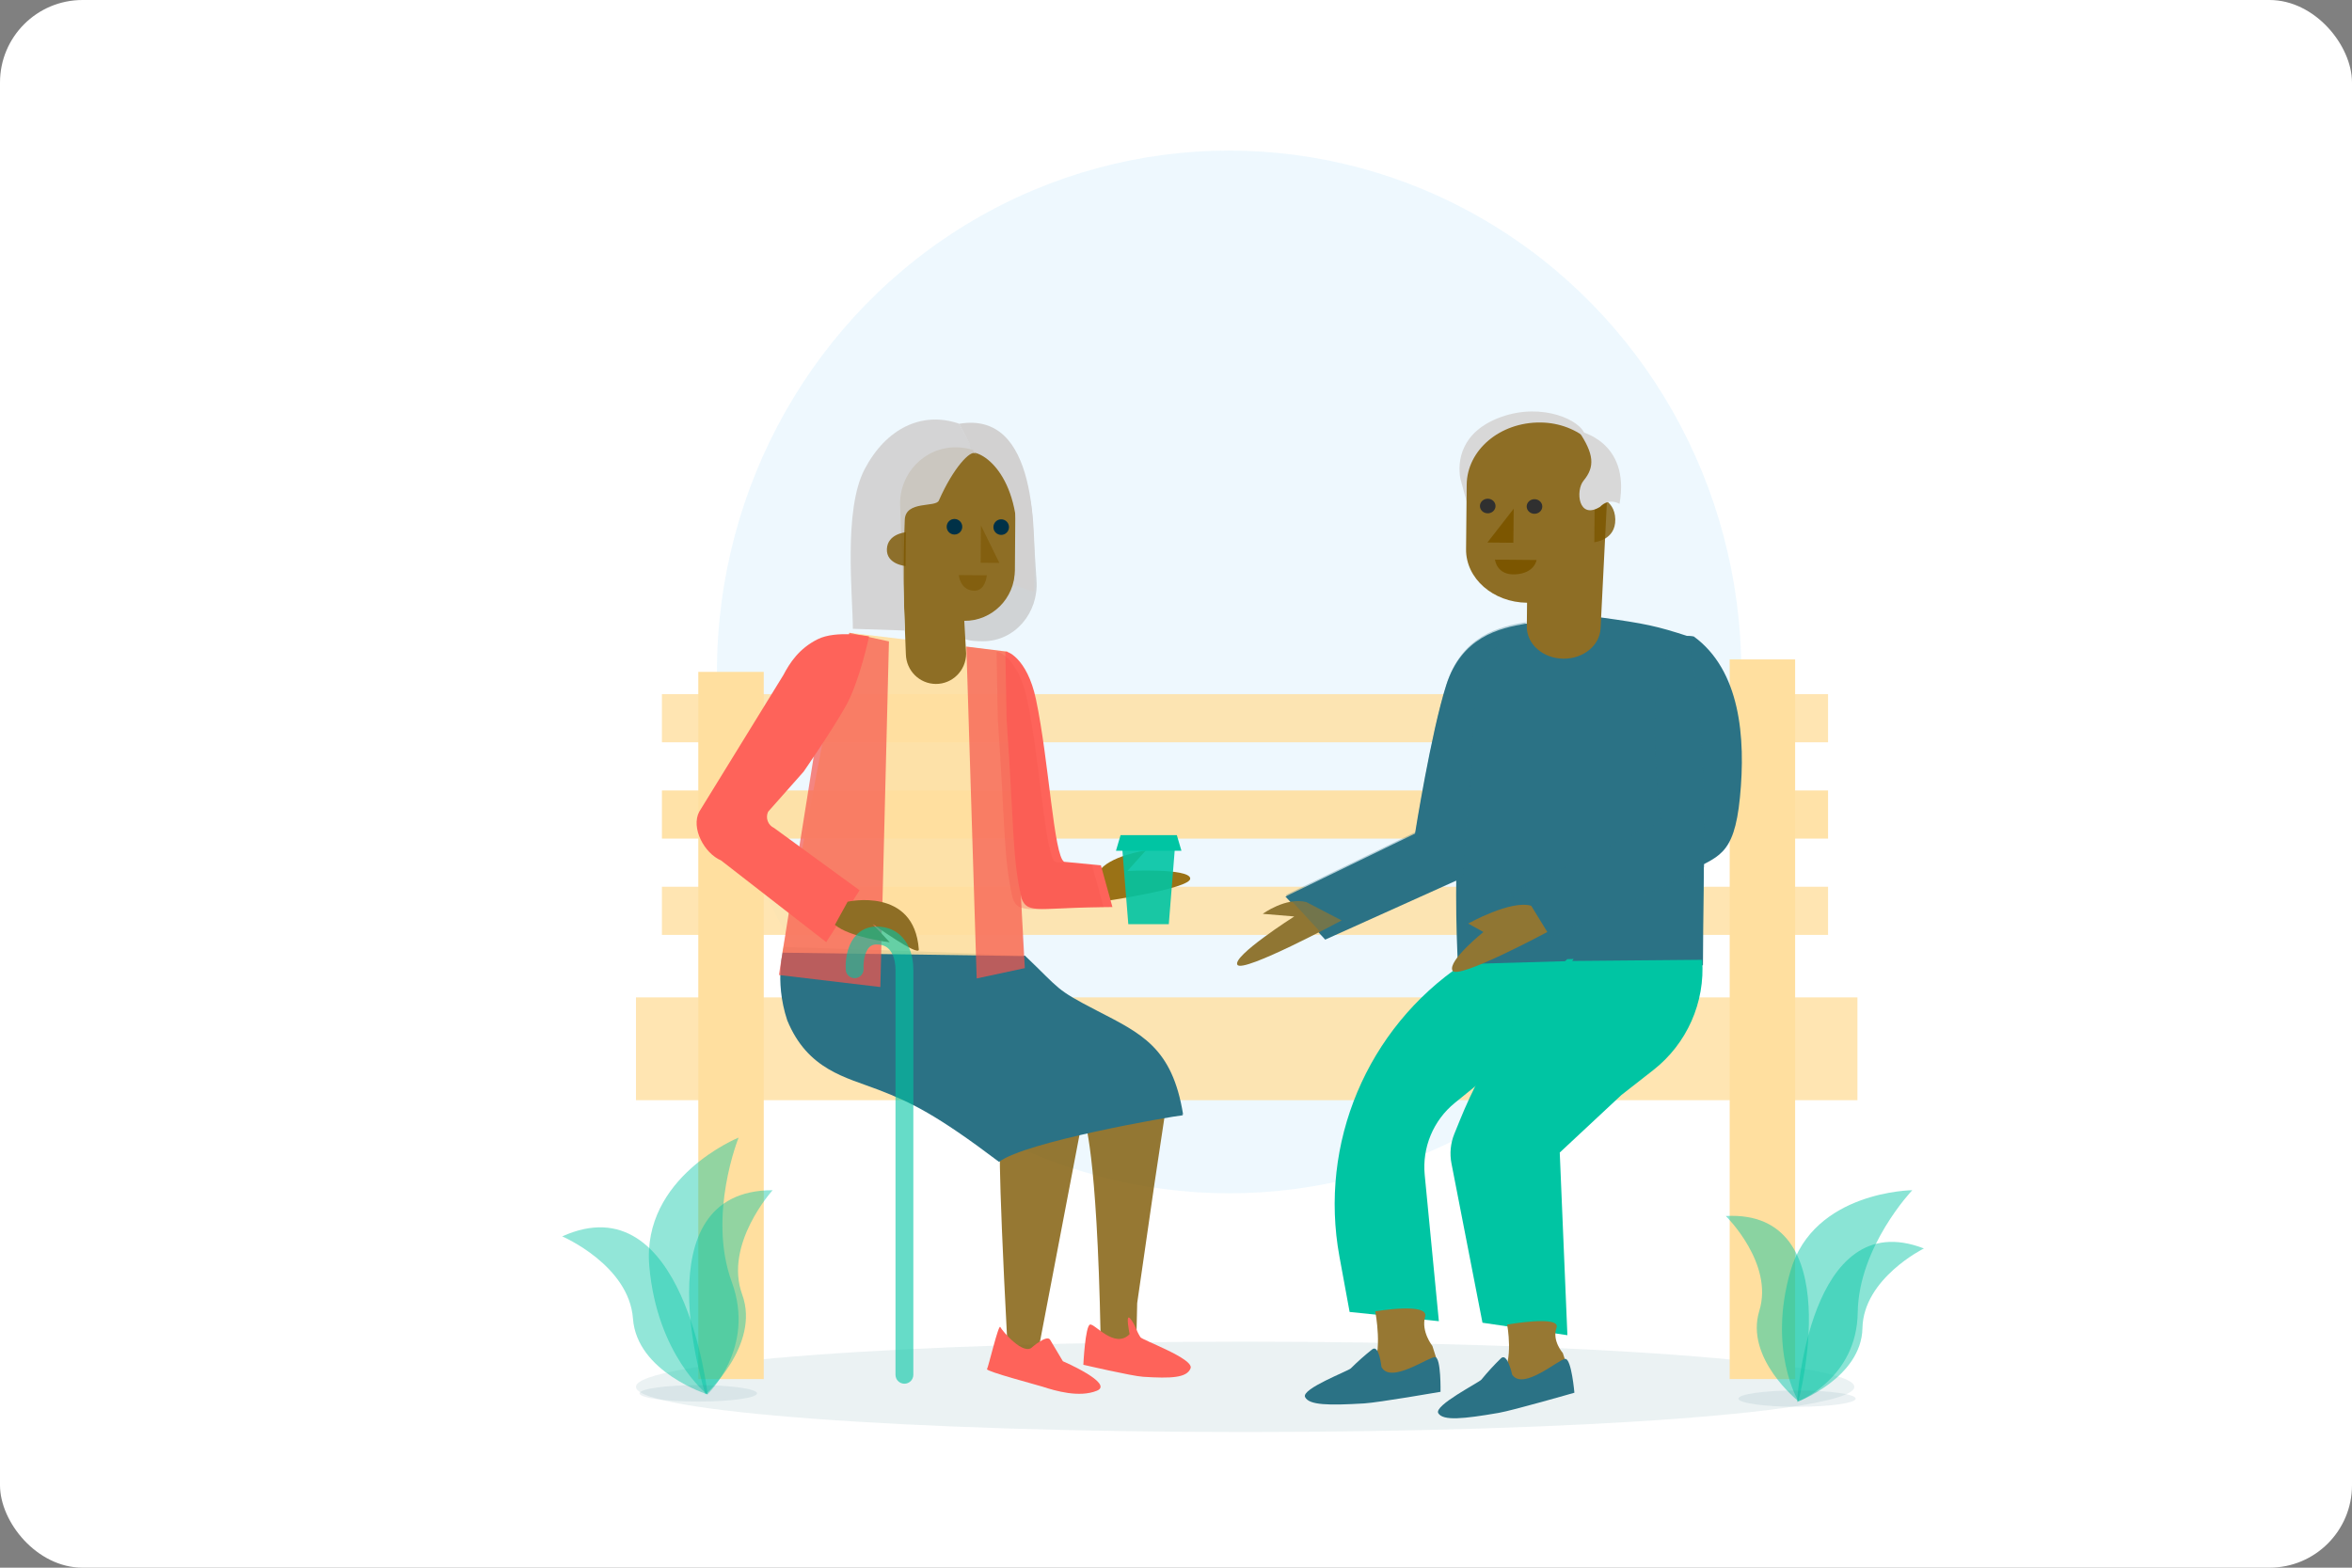 <svg width="114" height="76" viewBox="0 0 114 76" fill="none" xmlns="http://www.w3.org/2000/svg">
    <rect x="0" y="0" width="114" height="76" fill="#808080" stroke="none"/>
    <rect width="114" height="76" rx="4" fill="white"/>
    <g style="mix-blend-mode:multiply" opacity="0.6">
        <ellipse cx="59.575" cy="32.575" rx="24.825" ry="25.275" fill="#E2F4FE"/>
    </g>
    <path opacity="0.097" fill-rule="evenodd" clip-rule="evenodd" d="M30.825 67.234C30.825 68.443 44.045 69.423 60.352 69.423C76.659 69.423 89.878 68.443 89.878 67.234C89.878 66.024 76.659 65.043 60.352 65.043C44.045 65.043 30.825 66.024 30.825 67.234Z" fill="#2B7285"/>
    <g style="mix-blend-mode:multiply" opacity="0.8">
        <rect x="30.825" y="48.352" width="59.204" height="4.984" fill="#FFDF9F"/>
    </g>
    <g style="mix-blend-mode:multiply" opacity="0.9">
        <rect x="32.083" y="38.32" width="56.522" height="2.334" fill="#FFDF9F"/>
    </g>
    <g style="mix-blend-mode:multiply" opacity="0.8">
        <rect x="32.083" y="33.652" width="56.522" height="2.334" fill="#FFDF9F"/>
    </g>
    <g style="mix-blend-mode:multiply" opacity="0.8">
        <rect x="32.083" y="42.989" width="56.522" height="2.334" fill="#FFDF9F"/>
    </g>
    <g style="mix-blend-mode:multiply">
        <rect x="33.846" y="32.572" width="3.172" height="34.284" fill="#FFDF9F"/>
    </g>
    <g style="mix-blend-mode:multiply">
        <rect x="83.837" y="31.968" width="3.172" height="34.888" fill="#FFDF9F"/>
    </g>
    <path fill-rule="evenodd" clip-rule="evenodd" d="M74.02 30.231C70.826 31.921 71.531 35.053 71.244 37.976C70.957 40.898 70.944 41.842 70.888 42.554L64.232 45.552L62.304 43.463L68.585 40.413C68.585 40.413 69.36 35.525 70.097 33.216C70.834 30.907 72.628 30.439 74.02 30.231Z" fill="#2B7285"/>
    <path d="M77.569 29.929C77.569 29.929 75.379 32.572 74.02 30.231C74.02 30.231 72.524 30.413 71.602 32.254C70.684 36.681 70.395 42.162 70.689 47.226C72.959 47.099 82.541 46.797 82.541 46.797C82.541 42.615 82.88 35.213 81.827 30.847C80.301 30.351 79.759 30.231 77.569 29.929Z" fill="#2B7285"/>
    <path d="M72.766 20.212C74.756 19.5 76.661 20.373 76.825 21.099C76.425 21.173 73.951 19.678 71.656 21.915C70.946 23.16 71.094 24.344 71.094 24.344L70.783 23.204C70.635 22.404 70.776 20.923 72.766 20.212Z" fill="#D8D8D8"/>
    <path d="M75.777 31.933C74.79 31.923 73.996 31.227 74.004 30.377L74.015 29.22C72.369 29.204 71.046 28.043 71.059 26.627L71.09 23.498C71.106 21.813 72.708 20.462 74.667 20.482C76.53 20.5 78.009 21.843 77.93 23.444L77.579 30.465C77.538 31.294 76.741 31.942 75.777 31.933Z" fill="#8E6E25"/>
    <path d="M73.368 24.662L72.093 26.301L73.352 26.313L73.368 24.662Z" fill="#7C5600"/>
    <ellipse cx="0.378" cy="0.354" rx="0.378" ry="0.354" transform="matrix(-1 -0.01 -0.01 1 72.491 24.181)" fill="#303030"/>
    <ellipse cx="0.378" cy="0.354" rx="0.378" ry="0.354" transform="matrix(-1 -0.01 -0.01 1 74.757 24.204)" fill="#303030"/>
    <g style="mix-blend-mode:multiply" opacity="0.8">
        <path d="M77.296 24.046L77.275 26.286C77.275 26.286 78.313 26.195 78.292 25.176C78.27 24.157 77.296 24.046 77.296 24.046Z" fill="#7C5600"/>
    </g>
    <path d="M74.476 27.149L72.462 27.13C72.462 27.13 72.534 27.901 73.462 27.843C74.391 27.785 74.476 27.149 74.476 27.149Z" fill="#7C5600"/>
    <path fill-rule="evenodd" clip-rule="evenodd" d="M82.1 30.857C84.341 32.499 84.622 35.732 84.334 38.655C84.047 41.577 83.249 41.49 81.756 42.323L75.1 45.321L73.171 43.233L80.498 39.663C80.498 39.663 80.048 35.661 80.265 33.77C80.483 31.878 81.064 30.624 82.1 30.857Z" fill="#2B7285"/>
    <path fill-rule="evenodd" clip-rule="evenodd" d="M82.503 46.53C82.653 48.596 81.764 50.602 80.132 51.878L78.591 53.083L75.6 55.874L75.971 64.729L71.855 64.125L70.352 56.405C70.258 55.924 70.306 55.426 70.49 54.971L70.761 54.303C71.932 51.416 73.67 48.793 75.872 46.589L82.503 46.53Z" fill="#00C5A3"/>
    <path fill-rule="evenodd" clip-rule="evenodd" d="M70.888 46.74C66.256 49.859 63.913 55.426 64.922 60.918L65.415 63.602L69.741 64.05L69.055 56.956C68.927 55.622 69.474 54.312 70.514 53.467L72.474 51.875L76.174 46.589L70.888 46.74Z" fill="#00C5A3"/>
    <path fill-rule="evenodd" clip-rule="evenodd" d="M65.028 44.622C65.028 44.622 60.25 47.192 59.977 46.775C59.703 46.359 62.732 44.429 62.732 44.429L61.206 44.302C61.206 44.302 62.321 43.479 63.319 43.732L65.028 44.622Z" fill="#907633"/>
    <g style="mix-blend-mode:multiply">
        <path fill-rule="evenodd" clip-rule="evenodd" d="M69.076 63.835C68.869 64.546 69.427 65.251 69.427 65.251L69.62 65.857L68.866 66.46C68.313 66.902 67.586 67.089 66.896 66.931C66.504 66.841 66.231 66.672 66.478 66.356C67.052 65.617 66.658 63.572 66.658 63.572C66.658 63.572 69.282 63.125 69.076 63.835Z" fill="#977833"/>
    </g>
    <g style="mix-blend-mode:multiply">
        <path fill-rule="evenodd" clip-rule="evenodd" d="M75.443 64.369C75.216 64.995 75.748 65.593 75.748 65.593L75.92 66.115L75.153 66.664C74.591 67.067 73.863 67.252 73.183 67.136C72.797 67.07 72.532 66.931 72.786 66.647C73.379 65.986 73.052 64.215 73.052 64.215C73.052 64.215 75.671 63.744 75.443 64.369Z" fill="#977833"/>
    </g>
    <g style="mix-blend-mode:multiply">
        <path fill-rule="evenodd" clip-rule="evenodd" d="M69.565 65.793C69.853 65.838 69.821 67.474 69.821 67.474C69.821 67.474 66.812 67.995 66.123 68.036C64.412 68.137 63.447 68.127 63.256 67.727C63.064 67.327 65.366 66.459 65.474 66.337C65.803 66.009 66.151 65.7 66.515 65.412C66.845 65.163 66.958 66.267 66.958 66.267C67.401 67.122 69.277 65.748 69.565 65.793Z" fill="#2B7285"/>
    </g>
    <g style="mix-blend-mode:multiply">
        <path fill-rule="evenodd" clip-rule="evenodd" d="M75.874 65.877C76.169 65.889 76.31 67.518 76.31 67.518C76.31 67.518 73.33 68.376 72.639 68.495C70.924 68.79 69.949 68.888 69.714 68.513C69.478 68.138 71.708 67.014 71.804 66.881C72.101 66.517 72.419 66.171 72.755 65.844C73.063 65.559 73.293 66.643 73.293 66.643C73.831 67.442 75.578 65.865 75.874 65.877Z" fill="#2B7285"/>
    </g>
    <path d="M78.498 24.427C78.498 24.427 78.005 24.107 77.552 24.572C76.493 25.221 76.36 23.776 76.754 23.302C77.317 22.625 77.26 22.005 76.514 20.897C76.514 20.897 79.04 21.363 78.498 24.427Z" fill="#D8D8D8"/>
    <g style="mix-blend-mode:multiply" opacity="0.8">
        <path d="M53.346 64.799C53.17 55.697 52.555 54.292 52.555 54.292L56.456 54.064L55.958 57.37L55.119 63.173L55.074 65.172L53.346 64.799Z" fill="#7C5600"/>
    </g>
    <g style="mix-blend-mode:multiply" opacity="0.8">
        <path d="M48.486 55.28C48.486 55.28 48.316 55.45 48.834 65.278L50.291 65.652L52.373 54.749L48.486 55.28Z" fill="#7C5600"/>
    </g>
    <path d="M53.134 48.978C55.324 50.111 56.814 50.773 57.343 54.02L54.508 54.437L48.006 46.767L49.673 46.323C51.424 47.991 51.122 47.937 53.134 48.978Z" fill="#2B7285"/>
    <path fill-rule="evenodd" clip-rule="evenodd" d="M57.339 54.066C56.767 54.121 49.706 55.345 48.423 56.327C45.395 54.039 44.154 53.439 42.578 52.832C41.002 52.225 39.148 51.873 38.157 49.465C37.502 47.49 38.002 45.906 38.002 45.906C38.002 45.906 45.922 46.156 49.59 46.323" fill="#2B7285"/>
    <path opacity="0.7" d="M46.567 31.087C46.509 28.943 46.569 24.729 47.263 22.793C47.361 22.52 47.254 22.077 47.097 21.834C46.745 21.287 47.428 20.871 48.033 21.109L48.531 21.304C48.71 21.374 48.87 21.491 48.973 21.654C49.516 22.509 49.97 23.934 50.044 25.097C50.117 26.243 50.183 27.28 50.24 28.152C50.341 29.701 49.199 31.087 47.646 31.087C46.406 31.087 46.852 30.776 46.567 31.087C46.579 31.54 46.596 31.901 46.614 32.128C46.725 33.517 46.291 31.386 46.567 31.087Z" fill="#C4C4C4"/>
    <g style="mix-blend-mode:multiply">
        <path fill-rule="evenodd" clip-rule="evenodd" d="M48.484 64.332C48.405 64.155 47.908 66.264 47.84 66.373C47.772 66.481 50.286 67.145 50.532 67.225C51.157 67.428 52.31 67.769 53.165 67.421C54.021 67.072 51.517 65.991 51.517 65.991L50.898 64.95C50.743 64.69 50.042 65.298 50.042 65.298C49.626 65.759 48.564 64.51 48.484 64.332Z" fill="#FE635A"/>
    </g>
    <g style="mix-blend-mode:multiply">
        <path fill-rule="evenodd" clip-rule="evenodd" d="M52.834 64.213C52.602 64.27 52.509 66.163 52.509 66.163C52.509 66.163 54.861 66.71 55.405 66.745C56.757 66.831 57.525 66.801 57.706 66.335C57.887 65.869 55.353 64.965 55.276 64.826C55.038 64.452 55.047 64.246 54.779 63.919C54.534 63.637 54.752 64.678 54.752 64.678C54.028 65.417 53.066 64.156 52.834 64.213Z" fill="#FE635A"/>
    </g>
    <path opacity="0.9" fill-rule="evenodd" clip-rule="evenodd" d="M41.17 30.678L40.112 34.728L37.919 46.184L49.611 46.35L48.84 31.595L41.17 30.678Z" fill="#FFDF9F"/>
    <g style="mix-blend-mode:multiply" opacity="0.7">
        <path fill-rule="evenodd" clip-rule="evenodd" d="M46.839 31.345L47.339 47.434L49.673 46.934L48.84 31.595L46.839 31.345Z" fill="#F7544B"/>
    </g>
    <path fill-rule="evenodd" clip-rule="evenodd" d="M46.828 31.689L46.738 30.098C48.083 30.108 49.182 29.012 49.192 27.651L49.214 24.642C49.226 23.021 47.938 21.698 46.338 21.686C44.816 21.674 43.587 22.943 43.628 24.484L43.907 31.718C43.928 32.515 44.569 33.151 45.356 33.157C46.163 33.163 46.822 32.506 46.828 31.689Z" fill="#8E6E25"/>
    <path fill-rule="evenodd" clip-rule="evenodd" d="M46.64 25.539C46.638 25.748 46.468 25.916 46.259 25.914C46.051 25.913 45.883 25.742 45.885 25.534C45.886 25.325 46.056 25.157 46.265 25.159C46.474 25.161 46.641 25.331 46.64 25.539Z" fill="#003147"/>
    <path fill-rule="evenodd" clip-rule="evenodd" d="M48.905 25.556C48.904 25.765 48.733 25.933 48.525 25.931C48.316 25.93 48.148 25.759 48.15 25.551C48.152 25.342 48.322 25.174 48.53 25.176C48.739 25.177 48.907 25.348 48.905 25.556Z" fill="#003147"/>
    <g style="mix-blend-mode:multiply" opacity="0.596">
        <path fill-rule="evenodd" clip-rule="evenodd" d="M47.546 25.471L48.439 27.29L47.533 27.283L47.546 25.471Z" fill="#7C5600"/>
    </g>
    <g style="mix-blend-mode:multiply" opacity="0.596">
        <path fill-rule="evenodd" clip-rule="evenodd" d="M46.471 27.879L47.831 27.89C47.831 27.89 47.771 28.711 47.145 28.635C46.52 28.559 46.471 27.879 46.471 27.879Z" fill="#7C5600"/>
    </g>
    <g style="mix-blend-mode:multiply" opacity="0.7">
        <path fill-rule="evenodd" clip-rule="evenodd" d="M41.17 30.678L39.586 35.763L37.752 47.267L42.67 47.851L43.087 31.095L41.17 30.678Z" fill="#F7544B"/>
    </g>
    <path fill-rule="evenodd" clip-rule="evenodd" d="M53.303 43.724C53.303 43.724 57.749 43.09 57.69 42.582C57.631 42.074 54.646 42.224 54.646 42.224L55.539 41.228C55.539 41.228 53.729 41.487 53.239 42.28L53.303 43.724Z" fill="#9A7216"/>
    <path fill-rule="evenodd" clip-rule="evenodd" d="M48.727 31.605C48.755 31.517 49.781 31.858 50.214 33.908C50.842 36.878 51.079 41.508 51.579 41.778L53.36 41.95L53.919 43.974C50.416 43.974 49.811 44.371 49.509 43.541C49.056 41.502 49.176 40.515 48.789 34.868L48.727 31.605Z" fill="#FE635A"/>
    <g style="mix-blend-mode:multiply" opacity="0.3">
        <path fill-rule="evenodd" clip-rule="evenodd" d="M48.301 31.61C48.329 31.523 49.355 31.864 49.788 33.914C50.416 36.884 50.653 41.514 51.153 41.784L52.934 41.956L53.493 43.98C49.989 43.98 49.385 44.377 49.083 43.546C48.63 41.508 48.75 40.521 48.363 34.874L48.301 31.61Z" fill="#F6544B"/>
    </g>
    <path fill-rule="evenodd" clip-rule="evenodd" d="M37.969 32.727L33.891 39.352C33.479 40.134 34.133 41.366 34.949 41.713L40.045 45.673L41.663 43.16L37.525 40.143C37.223 40.006 37.091 39.651 37.23 39.352L38.951 37.409C38.951 37.409 40.31 35.446 40.99 34.237C41.669 33.029 42.123 30.851 42.123 30.851C42.123 30.851 40.537 30.537 39.631 30.99C38.724 31.443 38.279 32.138 37.969 32.727Z" fill="#FE635A"/>
    <path fill-rule="evenodd" clip-rule="evenodd" d="M41.085 43.714C41.085 43.714 44.314 42.977 44.533 46.022C44.592 46.438 42.295 44.794 42.295 44.794L43.125 45.681C43.125 45.681 41.194 45.447 40.467 44.835L41.085 43.714Z" fill="#8E6E25"/>
    <path opacity="0.9" d="M41.905 22.752C42.943 20.771 44.678 19.918 46.487 20.539L47.265 21.981C47.291 22 47.309 22.032 47.318 22.078L47.265 21.981C47.041 21.816 46.217 22.651 45.505 24.268C45.352 24.616 43.893 24.253 43.854 25.197C43.77 27.234 43.808 29.115 43.854 30.567L41.337 30.484C41.337 28.9 40.867 24.732 41.905 22.752Z" fill="#D2D1D1"/>
    <path d="M47.215 21.944L46.488 20.545C50.286 19.9 50.206 25.68 50.113 28.696L49.124 28.346C49.925 23.828 48.063 22.091 47.215 21.944Z" fill="#D2D1D1"/>
    <g style="mix-blend-mode:multiply" opacity="0.8">
        <path fill-rule="evenodd" clip-rule="evenodd" d="M43.904 25.804L43.892 27.441C43.892 27.441 42.953 27.36 42.987 26.616C43.021 25.872 43.904 25.804 43.904 25.804Z" fill="#7C5600"/>
    </g>
    <path opacity="0.6" fill-rule="evenodd" clip-rule="evenodd" d="M41.989 46.144C41.873 46.402 41.842 46.735 41.855 46.964C41.87 47.202 41.688 47.407 41.449 47.421C41.21 47.435 41.006 47.253 40.992 47.015C40.973 46.698 41.009 46.213 41.2 45.789C41.401 45.344 41.802 44.92 42.485 44.92C43.239 44.92 43.712 45.302 43.973 45.766C44.216 46.2 44.269 46.693 44.269 46.989V66.648C44.269 66.887 44.075 67.081 43.836 67.081C43.597 67.081 43.404 66.887 43.404 66.648V46.989C43.404 46.769 43.36 46.443 43.218 46.189C43.092 45.964 42.889 45.786 42.485 45.786C42.242 45.786 42.096 45.907 41.989 46.144Z" fill="#00C5A3"/>
    <path opacity="0.9" d="M54.386 41.029H56.953L56.651 44.805H54.688L54.386 41.029Z" fill="#00C5A3"/>
    <g style="mix-blend-mode:multiply">
        <path d="M54.091 41.243H57.263L57.041 40.488H54.313L54.091 41.243Z" fill="#00C5A3"/>
    </g>
    <g style="mix-blend-mode:multiply" opacity="0.3">
        <path fill-rule="evenodd" clip-rule="evenodd" d="M81.642 31.007C80.889 31.189 80.448 32.33 80.265 33.922C80.048 35.813 80.498 39.815 80.498 39.815L73.171 43.322L75.1 45.473L81.756 42.475C81.979 42.351 82.186 42.247 82.379 42.151C82.454 42.113 82.528 42.076 82.599 42.04C82.622 38.273 82.541 33.991 81.836 31.069C81.77 31.048 81.705 31.027 81.642 31.007Z" fill="#2B7285"/>
    </g>
    <g style="mix-blend-mode:multiply" opacity="0.3">
        <path fill-rule="evenodd" clip-rule="evenodd" d="M74.049 30.15C70.856 31.84 71.561 34.973 71.273 37.895C70.986 40.818 70.974 41.762 70.918 42.473L64.262 45.471L62.333 43.383L68.614 40.332C68.614 40.332 69.389 35.445 70.126 33.136C70.864 30.826 72.658 30.358 74.049 30.15Z" fill="#2B7285"/>
    </g>
    <g style="mix-blend-mode:multiply">
        <path fill-rule="evenodd" clip-rule="evenodd" d="M71.598 52.568C72.715 50.327 74.187 48.276 75.962 46.499L76.272 46.49L72.572 51.776L71.598 52.568Z" fill="#00C5A3"/>
    </g>
    <g style="mix-blend-mode:multiply" opacity="0.459">
        <path fill-rule="evenodd" clip-rule="evenodd" d="M87.168 67.931C87.168 67.931 90 66.823 90.043 63.628C90.087 60.433 92.687 57.7 92.687 57.7C92.687 57.7 87.912 57.742 86.788 61.602C85.665 65.461 87.168 67.931 87.168 67.931Z" fill="#00C5A3"/>
    </g>
    <g style="mix-blend-mode:multiply" opacity="0.459">
        <path fill-rule="evenodd" clip-rule="evenodd" d="M83.65 58.951C83.65 58.951 85.982 61.239 85.273 63.546C84.564 65.854 87.168 67.931 87.168 67.931C87.168 67.931 89.652 58.627 83.65 58.951Z" fill="#00C5A3"/>
    </g>
    <g style="mix-blend-mode:multiply" opacity="0.459">
        <path fill-rule="evenodd" clip-rule="evenodd" d="M93.25 60.524C93.25 60.524 90.319 61.974 90.272 64.386C90.224 66.799 87.102 67.966 87.102 67.966C87.102 67.966 87.647 58.353 93.25 60.524Z" fill="#00C5A3"/>
    </g>
    <path opacity="0.094" fill-rule="evenodd" clip-rule="evenodd" d="M84.261 67.804C84.261 68.022 85.533 68.2 87.102 68.2C88.671 68.2 89.942 68.022 89.942 67.804C89.942 67.585 88.671 67.407 87.102 67.407C85.533 67.407 84.261 67.585 84.261 67.804Z" fill="#2B7285"/>
    <g style="mix-blend-mode:multiply" opacity="0.427">
        <path fill-rule="evenodd" clip-rule="evenodd" d="M34.281 67.6C34.281 67.6 36.654 65.381 35.468 62.147C34.281 58.914 35.8 55.15 35.8 55.15C35.8 55.15 31.096 57.052 31.471 61.375C31.846 65.698 34.281 67.6 34.281 67.6Z" fill="#00C5A3"/>
    </g>
    <g style="mix-blend-mode:multiply" opacity="0.427">
        <path fill-rule="evenodd" clip-rule="evenodd" d="M27.25 59.938C27.25 59.938 30.489 61.331 30.68 63.927C30.87 66.523 34.3 67.6 34.3 67.6C34.3 67.6 33.157 57.278 27.25 59.938Z" fill="#00C5A3"/>
    </g>
    <g style="mix-blend-mode:multiply" opacity="0.427">
        <path fill-rule="evenodd" clip-rule="evenodd" d="M37.45 57.7C37.45 57.7 35.08 60.304 35.973 62.755C36.867 65.207 34.194 67.6 34.194 67.6C34.194 67.6 30.992 57.696 37.45 57.7Z" fill="#00C5A3"/>
    </g>
    <path opacity="0.094" fill-rule="evenodd" clip-rule="evenodd" d="M31 67.548C31 67.768 32.274 67.947 33.846 67.947C35.418 67.947 36.692 67.768 36.692 67.548C36.692 67.328 35.418 67.15 33.846 67.15C32.274 67.15 31 67.328 31 67.548Z" fill="#2B7285"/>
    <path fill-rule="evenodd" clip-rule="evenodd" d="M74.998 45.183C74.998 45.183 70.635 47.528 70.4 47.052C70.164 46.577 71.9 45.183 71.9 45.183L71.162 44.772C71.162 44.772 73.233 43.613 74.218 43.911L74.998 45.183Z" fill="#907633"/>
</svg>
